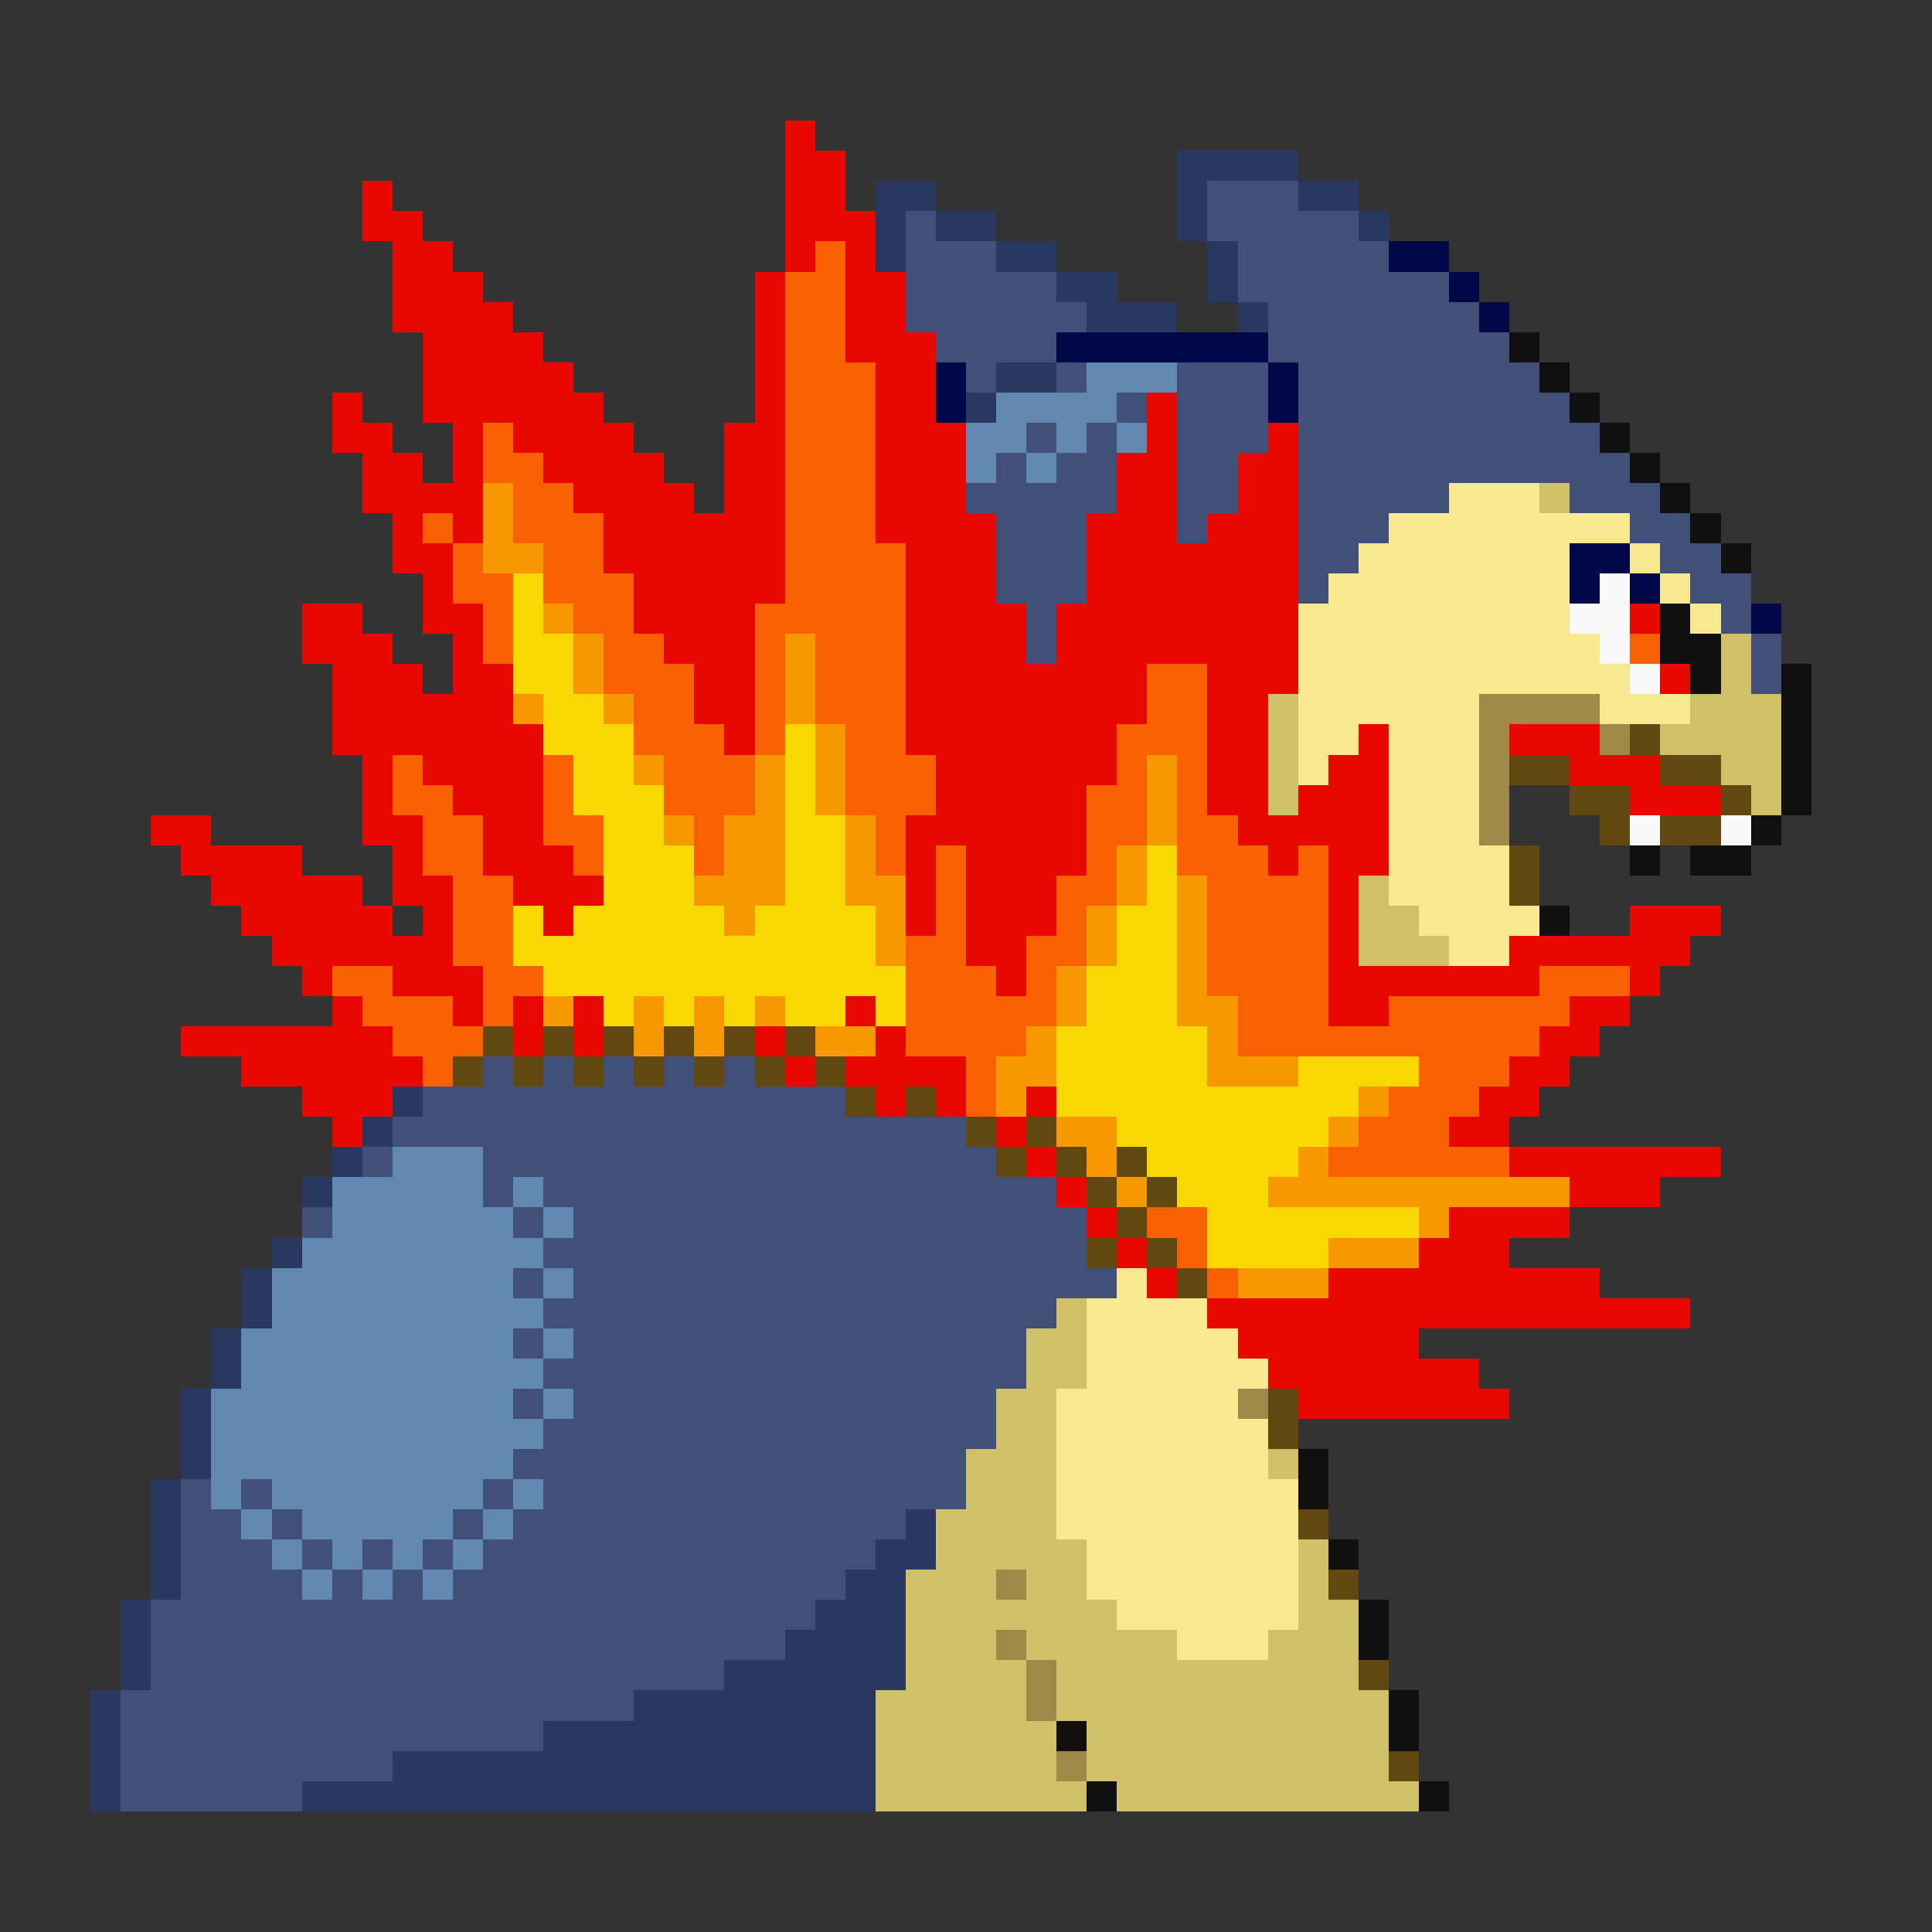 <svg xmlns="http://www.w3.org/2000/svg" viewBox="0 -0.5 64 64" shape-rendering="crispEdges">
<rect x="0" y="-0.5" width="64" height="64" fill="#333333" stroke="none"/>
<path stroke="#e80800" d="M26 4h1M26 5h2M12 6h1M26 6h2M12 7h2M26 7h3M13 8h2M26 8h1M28 8h1M13 9h3M25 9h1M28 9h2M13 10h4M25 10h1M28 10h2M14 11h4M25 11h1M28 11h3M14 12h5M25 12h1M29 12h2M11 13h1M14 13h6M25 13h1M29 13h2M38 13h1M11 14h2M15 14h1M17 14h4M24 14h2M29 14h3M38 14h1M42 14h1M12 15h2M15 15h1M18 15h4M24 15h2M29 15h3M37 15h2M41 15h2M12 16h4M19 16h4M24 16h2M29 16h3M37 16h2M41 16h2M13 17h1M15 17h1M20 17h6M29 17h4M36 17h3M40 17h3M13 18h2M20 18h6M30 18h3M36 18h7M14 19h1M21 19h5M30 19h3M36 19h7M10 20h2M14 20h2M21 20h4M30 20h4M35 20h8M54 20h1M10 21h3M15 21h1M22 21h3M30 21h4M35 21h8M11 22h3M15 22h2M23 22h2M30 22h8M40 22h3M55 22h1M11 23h6M23 23h2M30 23h8M40 23h2M11 24h7M24 24h1M30 24h7M40 24h2M45 24h1M50 24h3M12 25h1M14 25h4M31 25h6M40 25h2M44 25h2M52 25h3M12 26h1M15 26h3M31 26h5M40 26h2M43 26h3M54 26h3M5 27h2M12 27h2M16 27h2M30 27h6M41 27h5M6 28h4M13 28h1M16 28h3M30 28h1M32 28h4M42 28h1M44 28h2M7 29h5M13 29h2M17 29h3M30 29h1M32 29h3M44 29h1M8 30h5M14 30h1M18 30h1M30 30h1M32 30h3M44 30h1M54 30h3M9 31h6M32 31h2M44 31h1M50 31h6M10 32h1M13 32h3M33 32h1M44 32h7M54 32h1M11 33h1M15 33h1M17 33h1M19 33h1M28 33h1M44 33h2M52 33h2M6 34h7M17 34h1M19 34h1M25 34h1M29 34h1M51 34h2M8 35h6M26 35h1M28 35h4M50 35h2M10 36h3M29 36h1M31 36h1M34 36h1M49 36h2M11 37h1M33 37h1M48 37h2M34 38h1M50 38h7M35 39h1M52 39h3M36 40h1M48 40h4M37 41h1M47 41h3M38 42h1M44 42h9M40 43h16M41 44h6M42 45h7M43 46h7" />
<path stroke="#283860" d="M39 5h4M29 6h2M39 6h1M43 6h2M29 7h1M31 7h2M39 7h1M45 7h1M29 8h1M33 8h2M40 8h1M35 9h2M40 9h1M36 10h3M41 10h1M33 12h2M32 13h1M13 36h1M12 37h1M11 38h1M10 39h1M9 41h1M8 42h1M8 43h1M7 44h1M7 45h1M6 46h1M6 47h1M6 48h1M5 49h1M5 50h1M30 50h1M5 51h1M29 51h2M5 52h1M28 52h2M4 53h1M27 53h3M4 54h1M26 54h4M4 55h1M24 55h6M3 56h1M21 56h8M3 57h1M18 57h11M3 58h1M13 58h16M3 59h1M10 59h19" />
<path stroke="#405078" d="M40 6h3M30 7h1M40 7h5M30 8h3M41 8h5M30 9h5M41 9h7M30 10h6M42 10h7M31 11h4M42 11h8M32 12h1M35 12h1M39 12h3M43 12h8M37 13h1M39 13h3M43 13h9M34 14h1M36 14h1M39 14h3M43 14h10M33 15h1M35 15h2M39 15h2M43 15h11M32 16h5M39 16h2M43 16h5M52 16h3M33 17h3M39 17h1M43 17h3M54 17h2M33 18h3M43 18h2M55 18h2M33 19h3M43 19h1M56 19h2M34 20h1M57 20h1M34 21h1M58 21h1M58 22h1M16 35h1M18 35h1M20 35h1M22 35h1M24 35h1M14 36h14M13 37h19M12 38h1M16 38h17M16 39h1M18 39h17M10 40h1M17 40h1M19 40h17M18 41h18M17 42h1M19 42h18M18 43h17M17 44h1M19 44h15M18 45h16M17 46h1M19 46h14M18 47h15M17 48h15M6 49h1M8 49h1M16 49h1M18 49h14M6 50h2M9 50h1M15 50h1M17 50h13M6 51h3M10 51h1M12 51h1M14 51h1M16 51h13M6 52h4M11 52h1M13 52h1M15 52h13M5 53h22M5 54h21M5 55h19M4 56h17M4 57h14M4 58h9M4 59h6" />
<path stroke="#f86000" d="M27 8h1M26 9h2M26 10h2M26 11h2M26 12h3M26 13h3M16 14h1M26 14h3M16 15h2M26 15h3M17 16h2M26 16h3M14 17h1M17 17h3M26 17h3M15 18h1M18 18h2M26 18h4M15 19h2M18 19h3M26 19h4M16 20h1M19 20h2M25 20h5M16 21h1M20 21h2M25 21h1M27 21h3M54 21h1M20 22h3M25 22h1M27 22h3M38 22h2M21 23h2M25 23h1M27 23h3M38 23h2M21 24h3M25 24h1M28 24h2M37 24h3M13 25h1M18 25h1M22 25h3M28 25h3M37 25h1M39 25h1M13 26h2M18 26h1M22 26h3M28 26h3M36 26h2M39 26h1M14 27h2M18 27h2M23 27h1M29 27h1M36 27h2M39 27h2M14 28h2M19 28h1M23 28h1M29 28h1M31 28h1M36 28h1M39 28h3M43 28h1M15 29h2M31 29h1M35 29h2M40 29h4M15 30h2M31 30h1M35 30h1M40 30h4M15 31h2M30 31h2M34 31h2M40 31h4M11 32h2M16 32h2M30 32h3M34 32h1M40 32h4M51 32h3M12 33h3M16 33h1M30 33h5M41 33h3M46 33h6M13 34h3M30 34h4M41 34h10M14 35h1M32 35h1M47 35h3M32 36h1M46 36h3M45 37h3M44 38h6M38 40h2M39 41h1M40 42h1" />
<path stroke="#000848" d="M46 8h2M48 9h1M49 10h1M35 11h7M31 12h1M42 12h1M31 13h1M42 13h1M52 18h2M52 19h1M54 19h1M58 20h1" />
<path stroke="#101010" d="M50 11h1M51 12h1M52 13h1M53 14h1M54 15h1M55 16h1M56 17h1M57 18h1M55 20h1M55 21h2M56 22h1M59 22h1M59 23h1M59 24h1M59 25h1M59 26h1M58 27h1M54 28h1M56 28h2M51 30h1M43 48h1M43 49h1M44 51h1M45 53h1M45 54h1M46 56h1M35 57h1M46 57h1M36 59h1M47 59h1" />
<path stroke="#6088b0" d="M36 12h3M33 13h4M32 14h2M35 14h1M37 14h1M32 15h1M34 15h1M13 38h3M11 39h5M17 39h1M11 40h6M18 40h1M10 41h8M9 42h8M18 42h1M9 43h9M8 44h9M18 44h1M8 45h10M7 46h10M18 46h1M7 47h11M7 48h10M7 49h1M9 49h7M17 49h1M8 50h1M10 50h5M16 50h1M9 51h1M11 51h1M13 51h1M15 51h1M10 52h1M12 52h1M14 52h1" />
<path stroke="#f89800" d="M16 16h1M16 17h1M16 18h2M18 20h1M19 21h1M26 21h1M19 22h1M26 22h1M17 23h1M20 23h1M26 23h1M27 24h1M21 25h1M25 25h1M27 25h1M38 25h1M25 26h1M27 26h1M38 26h1M22 27h1M24 27h2M28 27h1M38 27h1M24 28h2M28 28h1M37 28h1M23 29h3M28 29h2M37 29h1M39 29h1M24 30h1M29 30h1M36 30h1M39 30h1M29 31h1M36 31h1M39 31h1M35 32h1M39 32h1M18 33h1M21 33h1M23 33h1M25 33h1M35 33h1M39 33h2M21 34h1M23 34h1M27 34h2M34 34h1M40 34h1M33 35h2M40 35h3M33 36h1M45 36h1M35 37h2M44 37h1M36 38h1M43 38h1M37 39h1M42 39h10M47 40h1M44 41h3M41 42h3" />
<path stroke="#f8e890" d="M48 16h3M46 17h8M45 18h7M54 18h1M44 19h8M55 19h1M43 20h9M56 20h1M43 21h10M43 22h11M43 23h6M53 23h3M43 24h2M46 24h3M43 25h1M46 25h3M46 26h3M46 27h3M46 28h4M46 29h4M47 30h4M48 31h2M37 42h1M36 43h4M36 44h5M36 45h6M35 46h6M35 47h7M35 48h7M35 49h8M35 50h8M36 51h7M36 52h7M37 53h6M39 54h3" />
<path stroke="#d0c068" d="M51 16h1M57 21h1M57 22h1M42 23h1M56 23h3M42 24h1M55 24h4M42 25h1M57 25h2M42 26h1M58 26h1M45 29h1M45 30h2M45 31h3M35 43h1M34 44h2M34 45h2M33 46h2M33 47h2M32 48h3M42 48h1M32 49h3M31 50h4M31 51h5M43 51h1M30 52h3M34 52h2M43 52h1M30 53h7M43 53h2M30 54h3M34 54h5M42 54h3M30 55h4M35 55h10M29 56h5M35 56h11M29 57h6M36 57h10M29 58h6M36 58h10M29 59h7M37 59h10" />
<path stroke="#f8d800" d="M17 19h1M17 20h1M17 21h2M17 22h2M18 23h2M18 24h3M26 24h1M19 25h2M26 25h1M19 26h3M26 26h1M20 27h2M26 27h2M20 28h3M26 28h2M38 28h1M20 29h3M26 29h2M38 29h1M17 30h1M19 30h5M25 30h4M37 30h2M17 31h12M37 31h2M18 32h12M36 32h3M20 33h1M22 33h1M24 33h1M26 33h2M29 33h1M36 33h3M35 34h5M35 35h5M43 35h4M35 36h10M37 37h7M38 38h5M39 39h3M40 40h7M40 41h4" />
<path stroke="#f8f8f8" d="M53 19h1M52 20h2M53 21h1M54 22h1M54 27h1M57 27h1" />
<path stroke="#a08848" d="M49 23h4M49 24h1M53 24h1M49 25h1M49 26h1M49 27h1M41 46h1M33 52h1M33 54h1M34 55h1M34 56h1M35 58h1" />
<path stroke="#604810" d="M54 24h1M50 25h2M55 25h2M52 26h2M57 26h1M53 27h1M55 27h2M50 28h1M50 29h1M16 34h1M18 34h1M20 34h1M22 34h1M24 34h1M26 34h1M15 35h1M17 35h1M19 35h1M21 35h1M23 35h1M25 35h1M27 35h1M28 36h1M30 36h1M32 37h1M34 37h1M33 38h1M35 38h1M37 38h1M36 39h1M38 39h1M37 40h1M36 41h1M38 41h1M39 42h1M42 46h1M42 47h1M43 50h1M44 52h1M45 55h1M46 58h1" />
</svg>